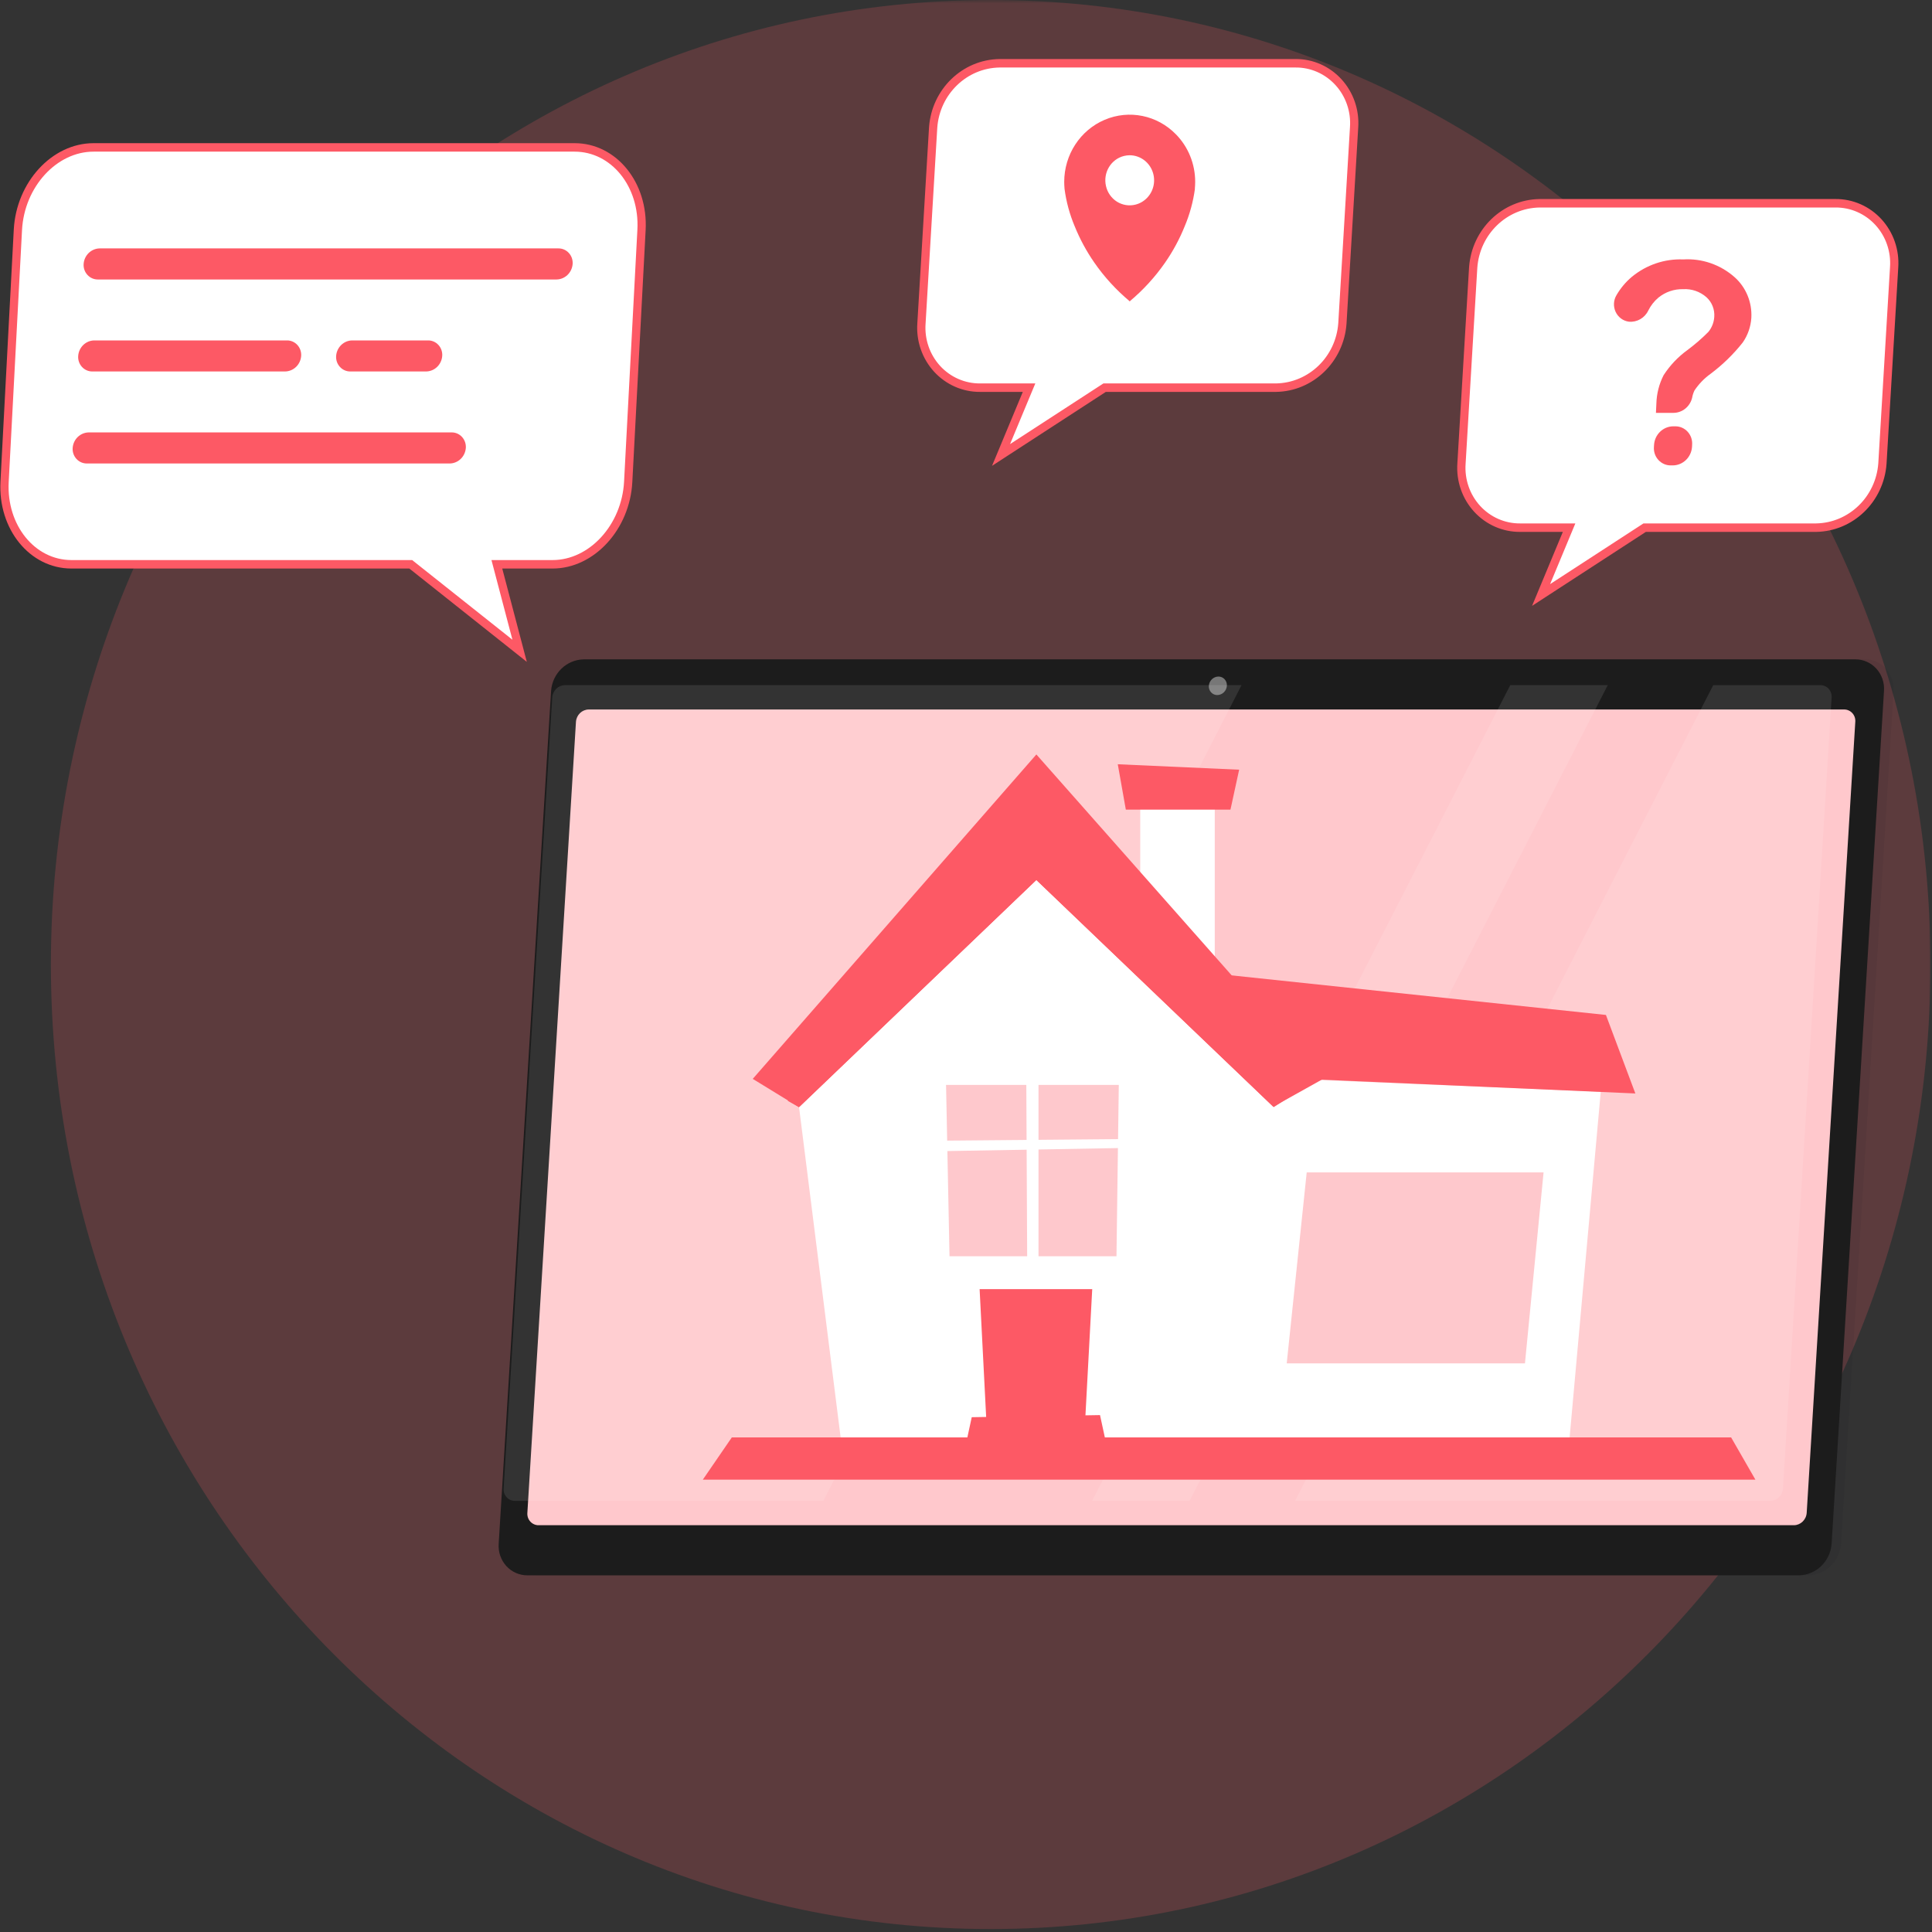 <?xml version="1.0" encoding="UTF-8"?>
<svg xmlns="http://www.w3.org/2000/svg" xmlns:xlink="http://www.w3.org/1999/xlink" width="280" height="280" viewBox="0 0 280 280" version="1.1">
<rect x="0" y="0" width="280" height="280" fill="#333333" stroke="none"/>
<defs>
<filter id="alpha" filterUnits="objectBoundingBox" x="0%" y="0%" width="100%" height="100%">
  <feColorMatrix type="matrix" in="SourceGraphic" values="0 0 0 0 1 0 0 0 0 1 0 0 0 0 1 0 0 0 1 0"/>
</filter>
<mask id="mask0">
  <g filter="url(#alpha)">
<rect x="0" y="0" width="280" height="280" style="fill:rgb(0%,0%,0%);fill-opacity:0.2;stroke:none;"/>
  </g>
</mask>
<clipPath id="clip1">
  <rect x="0" y="0" width="280" height="280"/>
</clipPath>
<g id="surface5" clip-path="url(#clip1)">
<path style=" stroke:none;fill-rule:nonzero;fill:rgb(99.216%,34.902%,39.608%);fill-opacity:1;" d="M 279.781 139.789 C 279.781 216.988 218.801 279.574 143.578 279.574 C 68.355 279.574 7.375 216.988 7.375 139.789 C 7.375 62.586 68.355 0 143.578 0 C 218.801 0 279.781 62.586 279.781 139.789 Z M 279.781 139.789 "/>
</g>
<mask id="mask1">
  <g filter="url(#alpha)">
<rect x="0" y="0" width="280" height="280" style="fill:rgb(0%,0%,0%);fill-opacity:0.071;stroke:none;"/>
  </g>
</mask>
<mask id="mask2">
  <g filter="url(#alpha)">
<rect x="0" y="0" width="280" height="280" style="fill:rgb(0%,0%,0%);fill-opacity:0.6;stroke:none;"/>
  </g>
</mask>
<clipPath id="clip3">
  <rect x="0" y="0" width="280" height="280"/>
</clipPath>
<g id="surface9" clip-path="url(#clip3)">
<path style=" stroke:none;fill-rule:nonzero;fill:rgb(0%,0%,0%);fill-opacity:1;" d="M 262.086 228.309 L 77.824 228.309 C 76.664 228.32 75.551 227.832 74.758 226.961 C 73.965 226.09 73.562 224.918 73.652 223.73 L 81.246 100.133 C 81.434 97.578 83.488 95.598 85.984 95.555 L 270.246 95.555 C 271.406 95.543 272.52 96.031 273.312 96.902 C 274.105 97.773 274.508 98.945 274.422 100.133 L 266.828 223.73 C 266.637 226.285 264.582 228.27 262.086 228.309 Z M 262.086 228.309 "/>
</g>
<clipPath id="clip2">
  <rect x="0" y="0" width="280" height="280"/>
</clipPath>
<g id="surface11" clip-path="url(#clip2)">
<path style=" stroke:none;fill-rule:nonzero;fill:rgb(14.902%,19.608%,21.961%);fill-opacity:1;" d="M 262.086 228.309 L 77.824 228.309 C 76.664 228.32 75.551 227.832 74.758 226.961 C 73.965 226.09 73.562 224.918 73.652 223.73 L 81.246 100.133 C 81.434 97.578 83.488 95.598 85.984 95.555 L 270.246 95.555 C 271.406 95.543 272.52 96.031 273.312 96.902 C 274.105 97.773 274.508 98.945 274.422 100.133 L 266.828 223.73 C 266.637 226.285 264.582 228.27 262.086 228.309 Z M 262.086 228.309 "/>
<use xlink:href="#surface9" mask="url(#mask2)"/>
</g>
<mask id="mask3">
  <g filter="url(#alpha)">
<rect x="0" y="0" width="280" height="280" style="fill:rgb(0%,0%,0%);fill-opacity:0.102;stroke:none;"/>
  </g>
</mask>
<clipPath id="clip4">
  <rect x="0" y="0" width="280" height="280"/>
</clipPath>
<g id="surface14" clip-path="url(#clip4)">
<path style=" stroke:none;fill-rule:nonzero;fill:rgb(100%,100%,100%);fill-opacity:1;" d="M 179.934 99.293 L 119.328 217.516 L 74.621 217.516 C 74.168 217.523 73.73 217.332 73.422 216.992 C 73.109 216.652 72.953 216.195 72.988 215.734 L 80.035 101.074 C 80.109 100.082 80.906 99.309 81.879 99.293 Z M 179.934 99.293 "/>
</g>
<mask id="mask4">
  <g filter="url(#alpha)">
<rect x="0" y="0" width="280" height="280" style="fill:rgb(0%,0%,0%);fill-opacity:0.102;stroke:none;"/>
  </g>
</mask>
<clipPath id="clip5">
  <rect x="0" y="0" width="280" height="280"/>
</clipPath>
<g id="surface17" clip-path="url(#clip5)">
<path style=" stroke:none;fill-rule:nonzero;fill:rgb(100%,100%,100%);fill-opacity:1;" d="M 233.008 99.293 L 172.402 217.516 L 158.273 217.516 L 218.879 99.293 Z M 233.008 99.293 "/>
</g>
<mask id="mask5">
  <g filter="url(#alpha)">
<rect x="0" y="0" width="280" height="280" style="fill:rgb(0%,0%,0%);fill-opacity:0.102;stroke:none;"/>
  </g>
</mask>
<clipPath id="clip6">
  <rect x="0" y="0" width="280" height="280"/>
</clipPath>
<g id="surface20" clip-path="url(#clip6)">
<path style=" stroke:none;fill-rule:nonzero;fill:rgb(100%,100%,100%);fill-opacity:1;" d="M 265.453 101.074 L 258.402 215.738 C 258.332 216.73 257.531 217.504 256.559 217.52 L 187.688 217.52 L 248.293 99.297 L 263.82 99.297 C 264.27 99.293 264.707 99.48 265.016 99.816 C 265.328 100.156 265.484 100.613 265.453 101.074 Z M 265.453 101.074 "/>
</g>
<mask id="mask6">
  <g filter="url(#alpha)">
<rect x="0" y="0" width="280" height="280" style="fill:rgb(0%,0%,0%);fill-opacity:0.4;stroke:none;"/>
  </g>
</mask>
<clipPath id="clip7">
  <rect x="0" y="0" width="280" height="280"/>
</clipPath>
<g id="surface23" clip-path="url(#clip7)">
<path style=" stroke:none;fill-rule:nonzero;fill:rgb(100%,100%,100%);fill-opacity:1;" d="M 177.809 99.391 C 177.754 100.141 177.148 100.723 176.418 100.734 C 176.078 100.738 175.75 100.594 175.52 100.34 C 175.285 100.082 175.168 99.738 175.195 99.391 C 175.25 98.641 175.852 98.059 176.582 98.051 C 176.922 98.047 177.25 98.188 177.484 98.445 C 177.715 98.699 177.832 99.043 177.809 99.391 Z M 177.809 99.391 "/>
</g>
<mask id="mask7">
  <g filter="url(#alpha)">
<rect x="0" y="0" width="280" height="280" style="fill:rgb(0%,0%,0%);fill-opacity:0.329;stroke:none;"/>
  </g>
</mask>
<clipPath id="clip8">
  <rect x="0" y="0" width="280" height="280"/>
</clipPath>
<g id="surface26" clip-path="url(#clip8)">
<path style=" stroke:none;fill-rule:nonzero;fill:rgb(99.216%,34.902%,39.608%);fill-opacity:1;" d="M 186.48 197.594 L 221.008 197.594 L 223.707 169.91 L 189.379 169.91 Z M 186.48 197.594 "/>
</g>
<mask id="mask8">
  <g filter="url(#alpha)">
<rect x="0" y="0" width="280" height="280" style="fill:rgb(0%,0%,0%);fill-opacity:0.329;stroke:none;"/>
  </g>
</mask>
<clipPath id="clip9">
  <rect x="0" y="0" width="280" height="280"/>
</clipPath>
<g id="surface29" clip-path="url(#clip9)">
<path style=" stroke:none;fill-rule:nonzero;fill:rgb(99.216%,34.902%,39.608%);fill-opacity:1;" d="M 161.809 182.066 L 137.609 182.066 L 137.109 157.23 L 162.145 157.23 Z M 161.809 182.066 "/>
</g>
</defs>
<g id="surface1">
<use xlink:href="#surface5" mask="url(#mask0)"/>
<use xlink:href="#surface11" mask="url(#mask1)"/>
<path style=" stroke:none;fill-rule:nonzero;fill:rgb(10.98%,10.98%,10.98%);fill-opacity:1;" d="M 260.711 228.309 L 76.449 228.309 C 75.289 228.32 74.176 227.832 73.383 226.965 C 72.59 226.094 72.188 224.922 72.273 223.734 L 79.867 100.137 C 80.055 97.582 82.109 95.602 84.605 95.559 L 268.867 95.559 C 270.027 95.547 271.141 96.035 271.934 96.906 C 272.727 97.777 273.129 98.945 273.043 100.137 L 265.453 223.73 C 265.262 226.285 263.207 228.27 260.711 228.309 Z M 260.711 228.309 "/>
<path style=" stroke:none;fill-rule:nonzero;fill:rgb(100%,78.431%,80%);fill-opacity:1;" d="M 76.43 219.262 L 83.473 104.605 C 83.547 103.609 84.344 102.84 85.316 102.824 L 267.262 102.824 C 267.711 102.82 268.145 103.012 268.453 103.348 C 268.762 103.688 268.918 104.141 268.883 104.605 L 261.84 219.262 C 261.766 220.258 260.965 221.031 259.996 221.047 L 78.055 221.047 C 77.602 221.051 77.168 220.859 76.859 220.52 C 76.551 220.184 76.395 219.727 76.43 219.262 Z M 76.43 219.262 "/>
<use xlink:href="#surface14" mask="url(#mask3)"/>
<use xlink:href="#surface17" mask="url(#mask4)"/>
<use xlink:href="#surface20" mask="url(#mask5)"/>
<use xlink:href="#surface23" mask="url(#mask6)"/>
<path style=" stroke:none;fill-rule:nonzero;fill:rgb(100%,100%,100%);fill-opacity:1;" d="M 165.254 116.383 L 176.051 116.383 L 176.051 139.082 L 165.254 139.082 Z M 165.254 116.383 "/>
<path style=" stroke:none;fill-rule:nonzero;fill:rgb(99.216%,34.902%,39.608%);fill-opacity:1;" d="M 178.328 117.34 L 163.164 117.34 L 161.996 110.762 L 179.586 111.551 Z M 178.328 117.34 "/>
<path style=" stroke:none;fill-rule:nonzero;fill:rgb(100%,100%,100%);fill-opacity:1;" d="M 227.41 209.109 L 159.324 209.109 L 158.395 155.16 L 231.992 158.219 Z M 227.41 209.109 "/>
<path style=" stroke:none;fill-rule:nonzero;fill:rgb(99.216%,34.902%,39.608%);fill-opacity:1;" d="M 237.008 158.473 L 148.09 154.566 L 148.09 138.145 L 232.742 147.094 Z M 237.008 158.473 "/>
<path style=" stroke:none;fill-rule:nonzero;fill:rgb(99.216%,34.902%,39.608%);fill-opacity:1;" d="M 109.094 156.359 L 150.199 109.34 L 191.766 156.359 L 184.383 160.48 L 115.766 160.449 Z M 109.094 156.359 "/>
<path style=" stroke:none;fill-rule:nonzero;fill:rgb(100%,100%,100%);fill-opacity:1;" d="M 150.199 193.375 L 115.805 160.453 L 150.199 127.531 L 184.598 160.453 Z M 150.199 193.375 "/>
<path style=" stroke:none;fill-rule:nonzero;fill:rgb(100%,100%,100%);fill-opacity:1;" d="M 115.805 160.453 L 121.93 209.113 L 178.648 209.113 L 184.602 160.453 Z M 115.805 160.453 "/>
<path style=" stroke:none;fill-rule:nonzero;fill:rgb(100%,100%,100%);fill-opacity:1;" d="M 183.16 200.902 L 186.715 167.066 L 227.367 167.02 L 223.332 200.598 Z M 183.16 200.902 "/>
<use xlink:href="#surface26" mask="url(#mask7)"/>
<path style=" stroke:none;fill-rule:nonzero;fill:rgb(99.216%,34.902%,39.608%);fill-opacity:1;" d="M 143.113 209.098 L 157.098 209.098 L 158.293 186.832 L 141.973 186.832 Z M 143.113 209.098 "/>
<path style=" stroke:none;fill-rule:nonzero;fill:rgb(100%,100%,100%);fill-opacity:1;" d="M 135.551 184.684 L 134.477 154.629 L 165.535 153.801 L 164.406 184.461 Z M 135.551 184.684 "/>
<use xlink:href="#surface29" mask="url(#mask8)"/>
<path style=" stroke:none;fill-rule:nonzero;fill:rgb(99.216%,34.902%,39.608%);fill-opacity:1;" d="M 160.297 209.125 L 140.023 209.125 L 140.832 205.391 L 159.422 205.086 Z M 160.297 209.125 "/>
<path style=" stroke:none;fill-rule:nonzero;fill:rgb(100%,100%,100%);fill-opacity:1;" d="M 148.727 154.215 L 148.875 184.211 L 150.508 184.363 L 150.508 153.461 Z M 148.727 154.215 "/>
<path style=" stroke:none;fill-rule:nonzero;fill:rgb(100%,100%,100%);fill-opacity:1;" d="M 134.422 166.871 L 165.668 166.324 L 165.492 165.055 L 134.773 165.328 Z M 134.422 166.871 "/>
<path style=" stroke:none;fill-rule:nonzero;fill:rgb(99.216%,34.902%,39.608%);fill-opacity:1;" d="M 115.805 160.453 L 114.168 159.543 L 150.387 123.848 L 186.762 159.055 L 184.594 160.453 L 150.195 127.531 Z M 115.805 160.453 "/>
<path style=" stroke:none;fill-rule:nonzero;fill:rgb(99.216%,34.902%,39.608%);fill-opacity:1;" d="M 250.887 208.32 L 106.062 208.32 L 101.859 214.441 L 254.406 214.441 Z M 250.887 208.32 "/>
<path style="fill-rule:nonzero;fill:rgb(100%,100%,100%);fill-opacity:1;stroke-width:1;stroke-linecap:butt;stroke-linejoin:miter;stroke:rgb(99.216%,34.902%,39.608%);stroke-opacity:1;stroke-miterlimit:4;" d="M 110.792 148.087 L 169.04 148.087 C 173.787 148.087 177.433 152.464 177.14 157.817 L 175.527 187.555 C 175.236 192.908 171.117 197.288 166.37 197.288 L 159.625 197.288 L 162.381 207.495 L 149.199 197.288 L 108.121 197.288 C 103.375 197.288 99.732 192.908 100.022 187.555 L 101.635 157.817 C 101.925 152.464 106.048 148.087 110.792 148.087 Z M 110.792 148.087 " transform="matrix(1.197,0,0,1.228,-119.063,-160.487)"/>
<path style=" stroke:none;fill-rule:nonzero;fill:rgb(99.216%,34.902%,39.608%);fill-opacity:1;" d="M 80.664 40.504 L 14.18 40.504 C 13.609 40.508 13.062 40.27 12.672 39.84 C 12.277 39.414 12.078 38.836 12.121 38.25 C 12.211 36.996 13.223 36.02 14.449 36 L 80.934 36 C 81.504 35.996 82.051 36.234 82.441 36.664 C 82.832 37.09 83.031 37.668 82.992 38.25 C 82.898 39.508 81.891 40.484 80.664 40.504 Z M 80.664 40.504 "/>
<path style=" stroke:none;fill-rule:nonzero;fill:rgb(99.216%,34.902%,39.608%);fill-opacity:1;" d="M 41.316 53.836 L 13.391 53.836 C 12.816 53.844 12.27 53.602 11.879 53.176 C 11.488 52.746 11.289 52.172 11.332 51.586 C 11.422 50.328 12.434 49.352 13.66 49.336 L 41.586 49.336 C 42.16 49.328 42.707 49.57 43.098 49.996 C 43.488 50.422 43.688 51 43.648 51.586 C 43.555 52.84 42.547 53.816 41.316 53.836 Z M 41.316 53.836 "/>
<path style=" stroke:none;fill-rule:nonzero;fill:rgb(99.216%,34.902%,39.608%);fill-opacity:1;" d="M 65.184 67.172 L 12.59 67.172 C 12.02 67.176 11.469 66.938 11.078 66.508 C 10.688 66.078 10.488 65.504 10.531 64.918 C 10.621 63.664 11.633 62.688 12.859 62.668 L 65.449 62.668 C 66.023 62.66 66.57 62.902 66.961 63.328 C 67.352 63.758 67.551 64.332 67.512 64.918 C 67.418 66.172 66.41 67.152 65.184 67.172 Z M 65.184 67.172 "/>
<path style=" stroke:none;fill-rule:nonzero;fill:rgb(99.216%,34.902%,39.608%);fill-opacity:1;" d="M 61.762 53.836 L 50.773 53.836 C 50.203 53.844 49.656 53.602 49.266 53.176 C 48.871 52.746 48.672 52.172 48.715 51.586 C 48.809 50.328 49.816 49.352 51.043 49.336 L 62.031 49.336 C 62.602 49.328 63.152 49.566 63.543 49.996 C 63.934 50.422 64.133 51 64.09 51.586 C 64 52.84 62.988 53.816 61.762 53.836 Z M 61.762 53.836 "/>
<path style=" stroke:none;fill-rule:nonzero;fill:rgb(100%,100%,100%);fill-opacity:1;" d="M 265.906 29.465 L 223.051 29.465 C 217.984 29.547 213.812 33.578 213.434 38.766 L 211.738 67.184 C 211.566 69.602 212.391 71.98 214.004 73.746 C 215.621 75.512 217.883 76.504 220.246 76.48 L 227.328 76.48 L 223.27 86.238 L 238.273 76.48 L 263.105 76.48 C 268.172 76.402 272.344 72.367 272.723 67.184 L 274.418 38.766 C 274.59 36.348 273.766 33.969 272.148 32.199 C 270.531 30.434 268.27 29.441 265.906 29.465 Z M 265.906 29.465 "/>
<path style="fill-rule:nonzero;fill:rgb(100%,100%,100%);fill-opacity:1;stroke-width:1;stroke-linecap:butt;stroke-linejoin:miter;stroke:rgb(99.216%,34.902%,39.608%);stroke-opacity:1;stroke-miterlimit:4;" d="M 217.241 82.187 L 181.426 82.187 C 177.192 82.254 173.705 85.536 173.389 89.76 L 171.972 112.901 C 171.828 114.87 172.517 116.807 173.865 118.244 C 175.217 119.682 177.107 120.49 179.082 120.471 L 185 120.471 L 181.609 128.417 L 194.148 120.471 L 214.9 120.471 C 219.134 120.407 222.621 117.122 222.937 112.901 L 224.354 89.76 C 224.498 87.791 223.809 85.854 222.457 84.413 C 221.106 82.976 219.216 82.168 217.241 82.187 Z M 217.241 82.187 " transform="matrix(1.197,0,0,1.228,5.96,-71.466)"/>
<path style=" stroke:none;fill-rule:nonzero;fill:rgb(99.216%,34.902%,39.608%);fill-opacity:1;" d="M 245.242 57.625 C 244.941 58.918 243.82 59.832 242.523 59.836 L 239.992 59.836 C 240.023 59.098 240.047 58.648 240.055 58.484 C 240.094 57.051 240.453 55.641 241.105 54.371 C 242.023 52.953 243.188 51.723 244.543 50.742 C 245.621 49.941 246.641 49.059 247.59 48.102 C 248.094 47.488 248.395 46.727 248.445 45.922 C 248.523 44.852 248.109 43.805 247.328 43.09 C 246.391 42.258 245.168 41.836 243.93 41.91 C 242.629 41.875 241.359 42.312 240.34 43.141 C 239.734 43.652 239.242 44.285 238.883 45.004 C 238.363 46.09 237.242 46.73 236.066 46.621 C 235.23 46.512 234.508 45.973 234.145 45.191 C 233.785 44.41 233.836 43.496 234.281 42.762 C 234.867 41.754 235.621 40.859 236.504 40.117 C 238.609 38.383 241.254 37.488 243.953 37.598 C 246.652 37.43 249.309 38.344 251.363 40.145 C 253.039 41.621 253.949 43.816 253.816 46.082 C 253.73 47.359 253.301 48.59 252.574 49.633 C 251.215 51.352 249.641 52.883 247.895 54.188 C 246.988 54.84 246.203 55.652 245.578 56.586 C 245.422 56.914 245.305 57.266 245.242 57.625 Z M 239.699 64.773 L 239.719 64.461 C 239.82 62.969 241.023 61.805 242.484 61.785 L 242.789 61.785 C 243.469 61.777 244.121 62.062 244.586 62.57 C 245.051 63.078 245.289 63.766 245.234 64.461 L 245.219 64.773 C 245.113 66.27 243.91 67.43 242.453 67.449 L 242.145 67.449 C 241.465 67.457 240.816 67.172 240.348 66.664 C 239.883 66.156 239.648 65.473 239.699 64.777 Z M 239.699 64.773 "/>
<path style=" stroke:none;fill-rule:nonzero;fill:rgb(25.098%,48.235%,100%);fill-opacity:1;" d="M 187.641 9.176 L 144.785 9.176 C 139.719 9.254 135.547 13.289 135.168 18.473 L 133.473 46.891 C 133.301 49.309 134.125 51.688 135.738 53.457 C 137.355 55.223 139.621 56.215 141.98 56.191 L 149.062 56.191 L 145.004 65.945 L 160.008 56.191 L 184.84 56.191 C 189.906 56.109 194.078 52.078 194.457 46.891 L 196.152 18.477 C 196.324 16.059 195.5 13.676 193.883 11.91 C 192.266 10.141 190.004 9.148 187.641 9.176 Z M 187.641 9.176 "/>
<path style="fill-rule:nonzero;fill:rgb(100%,100%,100%);fill-opacity:1;stroke-width:1;stroke-linecap:butt;stroke-linejoin:miter;stroke:rgb(99.216%,34.902%,39.608%);stroke-opacity:1;stroke-miterlimit:4;" d="M 217.24 82.189 L 181.425 82.189 C 177.191 82.252 173.704 85.538 173.388 89.759 L 171.971 112.899 C 171.827 114.868 172.516 116.805 173.864 118.246 C 175.216 119.684 177.109 120.492 179.081 120.473 L 185 120.473 L 181.608 128.415 L 194.147 120.473 L 214.899 120.473 C 219.133 120.406 222.62 117.123 222.937 112.899 L 224.353 89.762 C 224.497 87.793 223.808 85.853 222.457 84.415 C 221.105 82.974 219.215 82.166 217.24 82.189 Z M 217.24 82.189 " transform="matrix(1.197,0,0,1.228,-72.305,-91.758)"/>
<path style=" stroke:none;fill-rule:nonzero;fill:rgb(99.216%,34.902%,39.608%);fill-opacity:1;" d="M 163.688 43.695 L 163.688 43.633 C 161.75 42.008 160.031 40.129 158.582 38.035 C 157.449 36.398 156.5 34.641 155.75 32.789 C 155.023 31.062 154.527 29.242 154.281 27.375 C 154.25 26.988 154.234 26.656 154.234 26.363 C 154.234 22.422 156.547 18.871 160.094 17.363 C 163.641 15.855 167.723 16.688 170.434 19.477 C 172.219 21.297 173.219 23.777 173.215 26.363 C 173.215 26.699 173.195 27.039 173.164 27.375 L 173.176 27.375 L 173.176 27.383 C 172.922 29.242 172.426 31.062 171.699 32.785 C 170.953 34.641 170.004 36.398 168.871 38.035 C 167.422 40.125 165.707 42.008 163.77 43.629 L 163.77 43.691 C 163.754 43.684 163.742 43.672 163.73 43.66 L 163.715 43.672 L 163.707 43.68 C 163.703 43.684 163.699 43.688 163.695 43.691 Z M 163.723 22.5 C 163.449 22.504 163.172 22.535 162.906 22.602 C 161.008 23.066 159.836 25.02 160.289 26.969 C 160.5 27.906 161.07 28.715 161.867 29.223 C 162.668 29.727 163.629 29.883 164.543 29.66 C 165.863 29.336 166.891 28.266 167.18 26.906 C 167.469 25.543 166.973 24.133 165.902 23.273 C 165.281 22.777 164.516 22.504 163.73 22.5 Z M 163.723 22.5 "/>
</g>
</svg>
